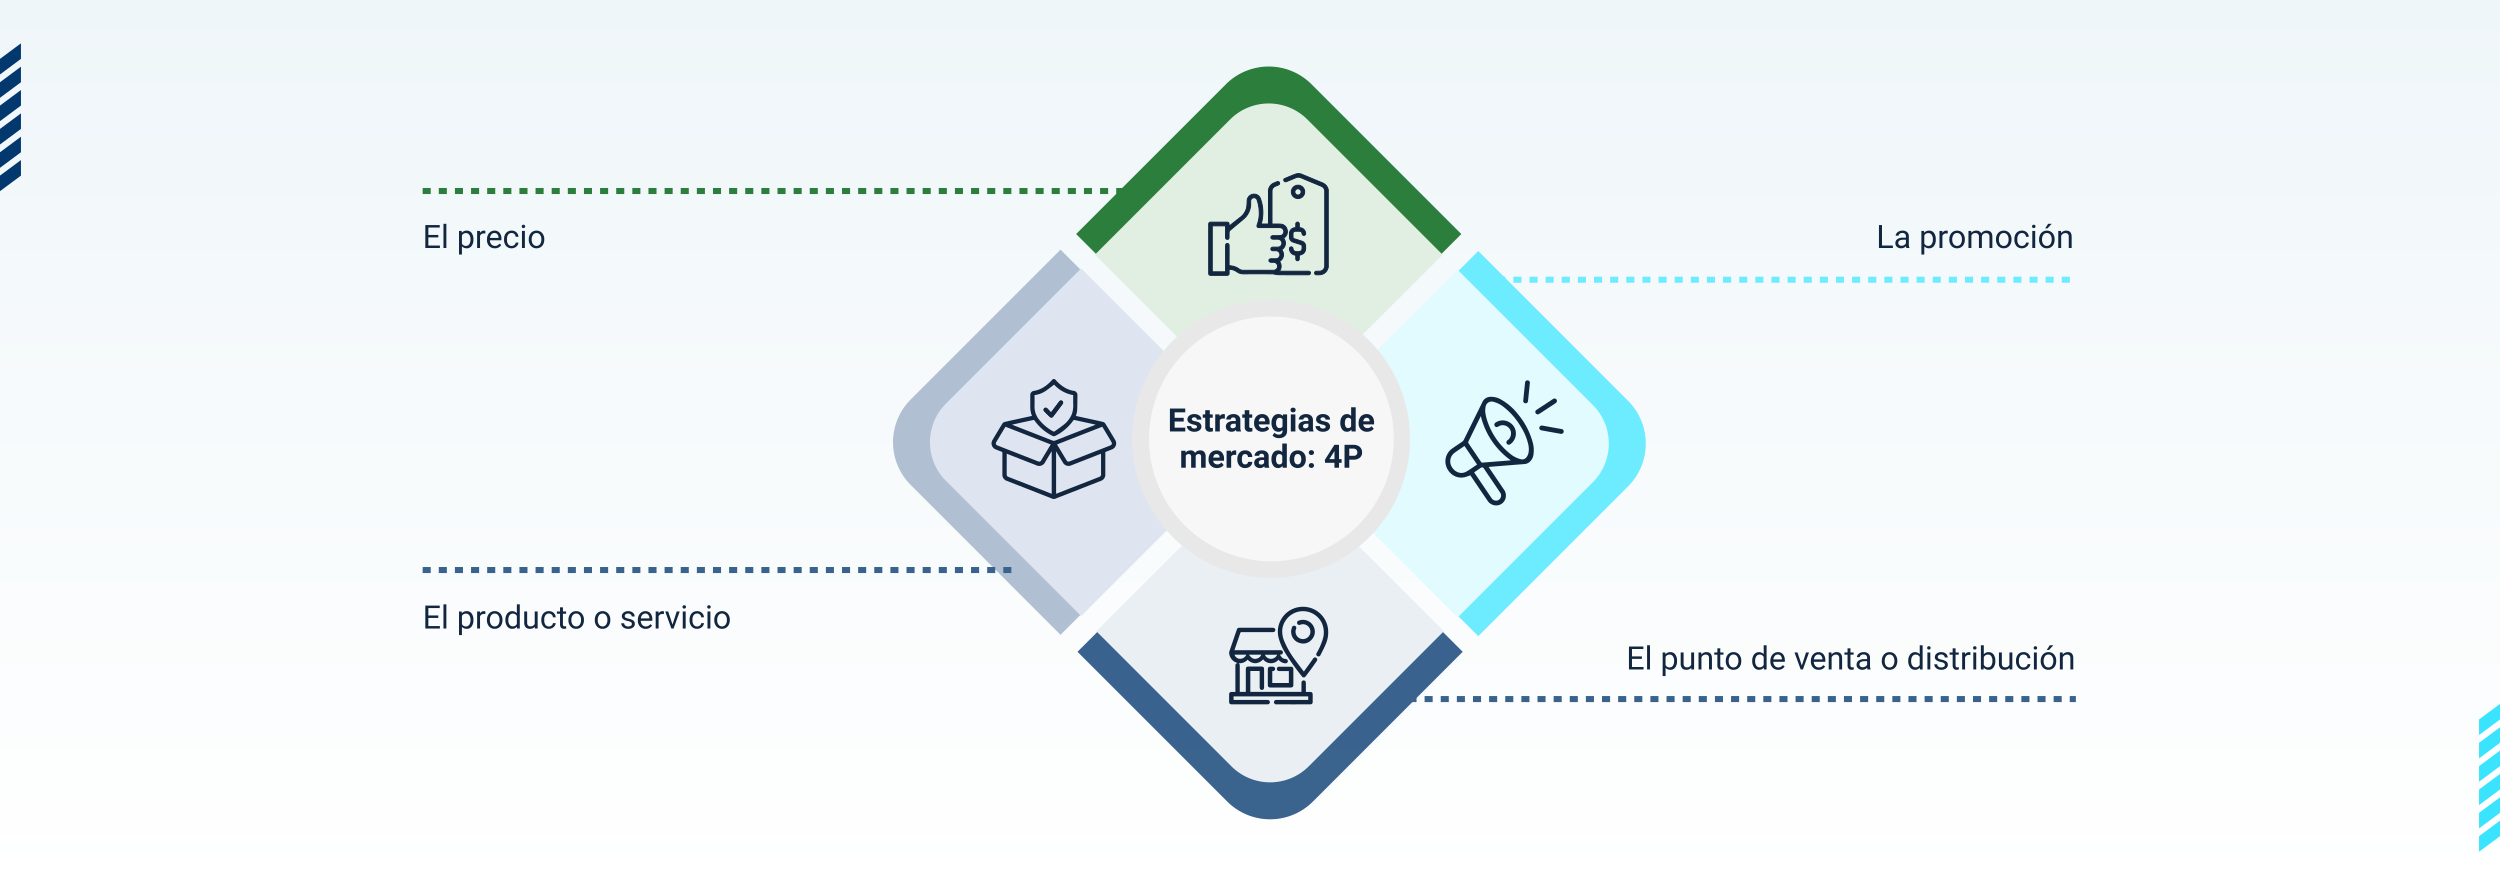 <svg xmlns="http://www.w3.org/2000/svg" xmlns:xlink="http://www.w3.org/1999/xlink" width="1240" height="440" viewBox="0 0 1240 440">
  <rect x="0" y="0" width="1240" height="440" fill="#808080" stroke="none"/>
  <defs>
    <linearGradient id="linear-gradient" x1="0.5" x2="0.5" y2="1" gradientUnits="objectBoundingBox">
      <stop offset="0" stop-color="#fff"/>
      <stop offset="1" stop-color="#eff6f9"/>
    </linearGradient>
  </defs>
  <g id="Group_1086750" data-name="Group 1086750" transform="translate(-180.36 -1736)">
    <path id="Path_839893" data-name="Path 839893" d="M0,0H1240V440H0Z" transform="translate(1420.36 2176) rotate(180)" fill="url(#linear-gradient)"/>
    <path id="Path_214670" data-name="Path 214670" d="M0,0H7.72l7.72,10.39H7.72Z" transform="translate(1409.97 2158.465) rotate(-90)" fill="#3ae3fe"/>
    <path id="Path_214675" data-name="Path 214675" d="M0,0H7.72l7.72,10.39H7.72Z" transform="translate(1409.97 2123.726) rotate(-90)" fill="#3ae3fe"/>
    <path id="Path_214671" data-name="Path 214671" d="M0,0H7.72l7.72,10.39H7.72Z" transform="translate(1409.97 2146.885) rotate(-90)" fill="#3ae3fe"/>
    <path id="Path_214674" data-name="Path 214674" d="M0,0H7.72l7.72,10.39H7.72Z" transform="translate(1409.97 2112.146) rotate(-90)" fill="#3ae3fe"/>
    <path id="Path_214672" data-name="Path 214672" d="M0,0H7.72l7.72,10.39H7.72Z" transform="translate(1409.97 2135.306) rotate(-90)" fill="#3ae3fe"/>
    <path id="Path_214673" data-name="Path 214673" d="M0,0H7.72l7.72,10.39H7.72Z" transform="translate(1409.97 2100.566) rotate(-90)" fill="#3ae3fe"/>
    <path id="Path_214670-2" data-name="Path 214670" d="M0,0H7.72l7.72,10.39H7.72Z" transform="translate(180.36 1830.82) rotate(-90)" fill="#03386e"/>
    <path id="Path_214675-2" data-name="Path 214675" d="M0,0H7.72l7.72,10.39H7.72Z" transform="translate(180.36 1796.081) rotate(-90)" fill="#03386e"/>
    <path id="Path_214671-2" data-name="Path 214671" d="M0,0H7.72l7.72,10.39H7.72Z" transform="translate(180.36 1819.24) rotate(-90)" fill="#03386e"/>
    <path id="Path_214674-2" data-name="Path 214674" d="M0,0H7.72l7.72,10.39H7.72Z" transform="translate(180.36 1784.502) rotate(-90)" fill="#03386e"/>
    <path id="Path_214672-2" data-name="Path 214672" d="M0,0H7.72l7.72,10.39H7.72Z" transform="translate(180.36 1807.661) rotate(-90)" fill="#03386e"/>
    <path id="Path_214673-2" data-name="Path 214673" d="M0,0H7.72l7.72,10.39H7.72Z" transform="translate(180.36 1772.922) rotate(-90)" fill="#03386e"/>
    <path id="Path_839061" data-name="Path 839061" d="M286.923,8.734,212.57,83.087,308.1,178.611,403.62,83.087,329.268,8.734a30.03,30.03,0,0,0-42.345,0" transform="translate(501.548 1769.001)" fill="#2b7e3b"/>
    <path id="Path_839062" data-name="Path 839062" d="M289.918,27.035l-67.1,67.1,86.212,86.212,86.212-86.212-67.1-67.1a27.1,27.1,0,0,0-38.216,0" transform="translate(500.618 1768.172)" fill="#e1efe3"/>
    <path id="Path_839063" data-name="Path 839063" d="M213.321,309.736l74.353,74.353a30.031,30.031,0,0,0,42.344,0l74.353-74.353-95.525-95.525Z" transform="translate(501.48 1749.55)" fill="#03386e" opacity="0.78"/>
    <path id="Path_839064" data-name="Path 839064" d="M223.565,300.423l67.1,67.1a27.1,27.1,0,0,0,38.217,0l67.1-67.1-86.212-86.212Z" transform="translate(500.55 1748.641)" fill="#eaeff3"/>
    <path id="Path_839065" data-name="Path 839065" d="M326.892,196.165l95.525,95.525,74.352-74.353a30.03,30.03,0,0,0,0-42.345l-74.352-74.352Z" transform="translate(491.167 1759.861)" fill="#6debff"/>
    <path id="Path_839066" data-name="Path 839066" d="M326.892,197.1,413.1,283.307l67.1-67.1a27.1,27.1,0,0,0,0-38.217l-67.1-67.1Z" transform="translate(490.258 1758.933)" fill="#e1fbff"/>
    <path id="Path_839068" data-name="Path 839068" d="M121.415,174.242a30.03,30.03,0,0,0,0,42.345l74.353,74.352,95.524-95.524L195.768,99.889Z" transform="translate(510.618 1759.931)" fill="#b0c0d2"/>
    <path id="Path_839069" data-name="Path 839069" d="M139.716,177.237a27.1,27.1,0,0,0,0,38.216l67.1,67.1,86.212-86.212L206.82,110.133Z" transform="translate(509.789 1759)" fill="#dee4f0"/>
    <path id="Path_839071" data-name="Path 839071" d="M370.681,189.1a68.9,68.9,0,1,1-68.9-68.9,68.9,68.9,0,0,1,68.9,68.9" transform="translate(509.037 1764.62)" fill="#e8e8e8"/>
    <path id="Path_839072" data-name="Path 839072" d="M373.758,200.185a60.7,60.7,0,1,1-60.7-60.705,60.7,60.7,0,0,1,60.7,60.705" transform="translate(497.914 1753.521)" fill="#f7f7f7"/>
    <path id="Path_839894" data-name="Path 839894" d="M8.512,10.07h-4.5v3.047H9.293V15H1.668V3.625H9.277v1.9H4.012V8.234h4.5ZM15.1,12.664a.727.727,0,0,0-.41-.652,4.659,4.659,0,0,0-1.316-.426q-3.016-.633-3.016-2.562a2.323,2.323,0,0,1,.934-1.879,3.766,3.766,0,0,1,2.441-.754,4.053,4.053,0,0,1,2.574.758,2.388,2.388,0,0,1,.965,1.969H15.012a1.092,1.092,0,0,0-.312-.8A1.322,1.322,0,0,0,13.723,8a1.351,1.351,0,0,0-.883.258.814.814,0,0,0-.312.656.7.7,0,0,0,.355.605,3.657,3.657,0,0,0,1.2.4A9.8,9.8,0,0,1,15.5,10.3a2.336,2.336,0,0,1,1.789,2.273,2.2,2.2,0,0,1-.992,1.871,4.28,4.28,0,0,1-2.562.715,4.47,4.47,0,0,1-1.887-.379,3.166,3.166,0,0,1-1.293-1.039,2.414,2.414,0,0,1-.469-1.426H12.23a1.179,1.179,0,0,0,.445.922,1.766,1.766,0,0,0,1.109.32,1.635,1.635,0,0,0,.98-.246A.766.766,0,0,0,15.1,12.664Zm6.352-8.2V6.547h1.445V8.2H21.449v4.219a1.007,1.007,0,0,0,.18.672.9.9,0,0,0,.688.2,3.6,3.6,0,0,0,.664-.055v1.711a4.648,4.648,0,0,1-1.367.2,2.156,2.156,0,0,1-2.422-2.4V8.2H17.957V6.547h1.234V4.469Zm7.453,4.2A6.134,6.134,0,0,0,28.09,8.6a1.654,1.654,0,0,0-1.68.867V15H24.152V6.547h2.133l.063,1.008A2.092,2.092,0,0,1,28.23,6.391a2.366,2.366,0,0,1,.7.1ZM34.652,15a2.507,2.507,0,0,1-.227-.758,2.732,2.732,0,0,1-2.133.914,3,3,0,0,1-2.059-.719,2.312,2.312,0,0,1-.816-1.812,2.389,2.389,0,0,1,1-2.062,4.915,4.915,0,0,1,2.879-.727h1.039V9.352a1.393,1.393,0,0,0-.3-.937,1.183,1.183,0,0,0-.949-.352,1.345,1.345,0,0,0-.895.273.929.929,0,0,0-.324.75H29.605a2.268,2.268,0,0,1,.453-1.359,3,3,0,0,1,1.281-.98A4.669,4.669,0,0,1,33.2,6.391a3.689,3.689,0,0,1,2.48.785A2.747,2.747,0,0,1,36.6,9.383v3.664a4.041,4.041,0,0,0,.336,1.82V15Zm-1.867-1.57a1.945,1.945,0,0,0,.922-.223,1.462,1.462,0,0,0,.625-.6V11.156h-.844q-1.7,0-1.8,1.172l-.008.133a.9.9,0,0,0,.3.7A1.153,1.153,0,0,0,32.785,13.43Zm8.25-8.961V6.547H42.48V8.2H41.035v4.219a1.007,1.007,0,0,0,.18.672.9.9,0,0,0,.688.2,3.6,3.6,0,0,0,.664-.055v1.711a4.648,4.648,0,0,1-1.367.2,2.156,2.156,0,0,1-2.422-2.4V8.2H37.543V6.547h1.234V4.469Zm6.594,10.688A4.15,4.15,0,0,1,44.6,14.016a4.054,4.054,0,0,1-1.168-3.039v-.219a5.106,5.106,0,0,1,.492-2.277A3.612,3.612,0,0,1,45.32,6.934a3.914,3.914,0,0,1,2.059-.543,3.508,3.508,0,0,1,2.73,1.094,4.444,4.444,0,0,1,1,3.1v.922H45.723a2.1,2.1,0,0,0,.66,1.328,2,2,0,0,0,1.395.5,2.437,2.437,0,0,0,2.039-.945l1.109,1.242a3.389,3.389,0,0,1-1.375,1.121A4.511,4.511,0,0,1,47.629,15.156Zm-.258-6.945a1.411,1.411,0,0,0-1.09.455,2.357,2.357,0,0,0-.535,1.3h3.141V9.788a1.681,1.681,0,0,0-.406-1.165A1.456,1.456,0,0,0,47.371,8.211Zm4.688,2.5a4.954,4.954,0,0,1,.926-3.133,3,3,0,0,1,2.5-1.187,2.631,2.631,0,0,1,2.164.953l.094-.8h2.047v8.172a3.613,3.613,0,0,1-.5,1.93,3.236,3.236,0,0,1-1.418,1.25,4.985,4.985,0,0,1-2.141.43,4.635,4.635,0,0,1-1.812-.371A3.217,3.217,0,0,1,52.574,17l1-1.375a2.645,2.645,0,0,0,2.047.945,1.936,1.936,0,0,0,1.4-.48,1.8,1.8,0,0,0,.5-1.363v-.453a2.612,2.612,0,0,1-2.055.883A2.992,2.992,0,0,1,53,13.965a4.953,4.953,0,0,1-.941-3.16Zm2.258.168a3.085,3.085,0,0,0,.461,1.8,1.466,1.466,0,0,0,1.266.653,1.568,1.568,0,0,0,1.477-.775V9a1.564,1.564,0,0,0-1.461-.775,1.476,1.476,0,0,0-1.277.665A3.477,3.477,0,0,0,54.316,10.879ZM63.9,15H61.637V6.547H63.9ZM61.5,4.359a1.112,1.112,0,0,1,.34-.836,1.465,1.465,0,0,1,1.848,0,1.105,1.105,0,0,1,.344.836,1.108,1.108,0,0,1-.348.844,1.448,1.448,0,0,1-1.836,0A1.108,1.108,0,0,1,61.5,4.359ZM70.66,15a2.507,2.507,0,0,1-.227-.758,2.732,2.732,0,0,1-2.133.914,3,3,0,0,1-2.059-.719,2.312,2.312,0,0,1-.816-1.812,2.389,2.389,0,0,1,1-2.062A4.915,4.915,0,0,1,69.3,9.836H70.34V9.352a1.393,1.393,0,0,0-.3-.937,1.183,1.183,0,0,0-.949-.352,1.345,1.345,0,0,0-.895.273.929.929,0,0,0-.324.75H65.613a2.268,2.268,0,0,1,.453-1.359,3,3,0,0,1,1.281-.98,4.669,4.669,0,0,1,1.859-.355,3.689,3.689,0,0,1,2.48.785,2.747,2.747,0,0,1,.918,2.207v3.664a4.041,4.041,0,0,0,.336,1.82V15Zm-1.867-1.57a1.945,1.945,0,0,0,.922-.223,1.462,1.462,0,0,0,.625-.6V11.156H69.5q-1.7,0-1.8,1.172l-.008.133a.9.9,0,0,0,.3.7A1.153,1.153,0,0,0,68.793,13.43Zm10.125-.766a.727.727,0,0,0-.41-.652,4.659,4.659,0,0,0-1.316-.426q-3.016-.633-3.016-2.562a2.323,2.323,0,0,1,.934-1.879,3.766,3.766,0,0,1,2.441-.754,4.053,4.053,0,0,1,2.574.758,2.388,2.388,0,0,1,.965,1.969H78.832a1.092,1.092,0,0,0-.312-.8A1.322,1.322,0,0,0,77.543,8a1.351,1.351,0,0,0-.883.258.814.814,0,0,0-.312.656.7.7,0,0,0,.355.605,3.657,3.657,0,0,0,1.2.4,9.8,9.8,0,0,1,1.422.379,2.336,2.336,0,0,1,1.789,2.273,2.2,2.2,0,0,1-.992,1.871,4.28,4.28,0,0,1-2.562.715,4.47,4.47,0,0,1-1.887-.379,3.166,3.166,0,0,1-1.293-1.039,2.414,2.414,0,0,1-.469-1.426h2.141a1.179,1.179,0,0,0,.445.922,1.766,1.766,0,0,0,1.109.32,1.635,1.635,0,0,0,.98-.246A.766.766,0,0,0,78.918,12.664ZM86.2,10.711a5.094,5.094,0,0,1,.887-3.148,2.877,2.877,0,0,1,2.426-1.172,2.589,2.589,0,0,1,2.039.922V3h2.266V15H91.777l-.109-.9A2.657,2.657,0,0,1,89.5,15.156,2.869,2.869,0,0,1,87.1,13.98,5.258,5.258,0,0,1,86.2,10.711Zm2.258.168a3.337,3.337,0,0,0,.414,1.823,1.349,1.349,0,0,0,1.2.634,1.511,1.511,0,0,0,1.477-.884V9.111a1.489,1.489,0,0,0-1.461-.884Q88.457,8.227,88.457,10.879Zm11,4.277a4.15,4.15,0,0,1-3.027-1.141,4.054,4.054,0,0,1-1.168-3.039v-.219a5.106,5.106,0,0,1,.492-2.277,3.612,3.612,0,0,1,1.395-1.547,3.914,3.914,0,0,1,2.059-.543,3.508,3.508,0,0,1,2.73,1.094,4.444,4.444,0,0,1,1,3.1v.922H97.551a2.1,2.1,0,0,0,.66,1.328,2,2,0,0,0,1.395.5,2.437,2.437,0,0,0,2.039-.945l1.109,1.242a3.389,3.389,0,0,1-1.375,1.121A4.511,4.511,0,0,1,99.457,15.156ZM99.2,8.211a1.411,1.411,0,0,0-1.09.455,2.357,2.357,0,0,0-.535,1.3h3.141V9.788a1.681,1.681,0,0,0-.406-1.165A1.456,1.456,0,0,0,99.2,8.211ZM9.4,24.547l.07.945a2.971,2.971,0,0,1,2.43-1.1,2.255,2.255,0,0,1,2.242,1.289,2.9,2.9,0,0,1,2.539-1.289,2.521,2.521,0,0,1,2.047.8A3.681,3.681,0,0,1,19.4,27.6V33H17.133V27.609a1.61,1.61,0,0,0-.281-1.051,1.246,1.246,0,0,0-.992-.332,1.409,1.409,0,0,0-1.406.969l.008,5.8H12.2V27.617a1.59,1.59,0,0,0-.289-1.062,1.259,1.259,0,0,0-.984-.328,1.463,1.463,0,0,0-1.391.8V33H7.281V24.547Zm15.625,8.609A4.15,4.15,0,0,1,22,32.016a4.054,4.054,0,0,1-1.168-3.039v-.219a5.106,5.106,0,0,1,.492-2.277,3.612,3.612,0,0,1,1.395-1.547,3.914,3.914,0,0,1,2.059-.543,3.508,3.508,0,0,1,2.73,1.094,4.444,4.444,0,0,1,1,3.1v.922H23.117a2.1,2.1,0,0,0,.66,1.328,2,2,0,0,0,1.395.5,2.437,2.437,0,0,0,2.039-.945l1.109,1.242a3.389,3.389,0,0,1-1.375,1.121A4.511,4.511,0,0,1,25.023,33.156Zm-.258-6.945a1.411,1.411,0,0,0-1.09.455,2.357,2.357,0,0,0-.535,1.3h3.141v-.181a1.681,1.681,0,0,0-.406-1.165A1.456,1.456,0,0,0,24.766,26.211Zm9.766.453a6.134,6.134,0,0,0-.812-.062,1.654,1.654,0,0,0-1.68.867V33H29.781V24.547h2.133l.063,1.008a2.092,2.092,0,0,1,1.883-1.164,2.366,2.366,0,0,1,.7.1Zm4.453,4.672A1.481,1.481,0,0,0,40,30.992a1.2,1.2,0,0,0,.406-.914h2.117a2.9,2.9,0,0,1-.469,1.574,3.093,3.093,0,0,1-1.262,1.109,3.949,3.949,0,0,1-1.77.395A3.67,3.67,0,0,1,36.164,32a4.56,4.56,0,0,1-1.047-3.184v-.148a4.508,4.508,0,0,1,1.039-3.117,3.627,3.627,0,0,1,2.852-1.164,3.555,3.555,0,0,1,2.543.9,3.2,3.2,0,0,1,.973,2.4H40.406A1.551,1.551,0,0,0,40,26.623a1.51,1.51,0,0,0-2.223.163,3.333,3.333,0,0,0-.4,1.866v.235a3.375,3.375,0,0,0,.4,1.878A1.377,1.377,0,0,0,38.984,31.336ZM48.711,33a2.507,2.507,0,0,1-.227-.758,2.732,2.732,0,0,1-2.133.914,3,3,0,0,1-2.059-.719,2.312,2.312,0,0,1-.816-1.812,2.389,2.389,0,0,1,1-2.062,4.915,4.915,0,0,1,2.879-.727h1.039v-.484a1.393,1.393,0,0,0-.3-.937,1.183,1.183,0,0,0-.949-.352,1.345,1.345,0,0,0-.895.273.929.929,0,0,0-.324.75H43.664a2.268,2.268,0,0,1,.453-1.359,3,3,0,0,1,1.281-.98,4.669,4.669,0,0,1,1.859-.355,3.689,3.689,0,0,1,2.48.785,2.747,2.747,0,0,1,.918,2.207v3.664a4.041,4.041,0,0,0,.336,1.82V33Zm-1.867-1.57a1.945,1.945,0,0,0,.922-.223,1.462,1.462,0,0,0,.625-.6V29.156h-.844q-1.7,0-1.8,1.172l-.008.133a.9.9,0,0,0,.3.7A1.153,1.153,0,0,0,46.844,31.43Zm5.2-2.719a5.094,5.094,0,0,1,.887-3.148,2.877,2.877,0,0,1,2.426-1.172,2.589,2.589,0,0,1,2.039.922V21h2.266V33H57.617l-.109-.9a2.657,2.657,0,0,1-2.172,1.055,2.869,2.869,0,0,1-2.395-1.176A5.258,5.258,0,0,1,52.039,28.711Zm2.258.168a3.337,3.337,0,0,0,.414,1.823,1.349,1.349,0,0,0,1.2.634,1.511,1.511,0,0,0,1.477-.884V27.111a1.489,1.489,0,0,0-1.461-.884Q54.3,26.227,54.3,28.879Zm6.758-.184a5.013,5.013,0,0,1,.484-2.242,3.546,3.546,0,0,1,1.395-1.523,4.069,4.069,0,0,1,2.113-.539,3.849,3.849,0,0,1,2.793,1.047,4.2,4.2,0,0,1,1.207,2.844l.016.578a4.418,4.418,0,0,1-1.086,3.121,4.209,4.209,0,0,1-5.832,0,4.5,4.5,0,0,1-1.09-3.187Zm2.258.16a3.16,3.16,0,0,0,.453,1.843,1.628,1.628,0,0,0,2.578.008,3.457,3.457,0,0,0,.461-2.015,3.128,3.128,0,0,0-.461-1.831,1.5,1.5,0,0,0-1.3-.649,1.474,1.474,0,0,0-1.281.646A3.516,3.516,0,0,0,63.313,28.856Zm7.25,3.035a1.137,1.137,0,0,1,.363-.875,1.412,1.412,0,0,1,1.828,0,1.137,1.137,0,0,1,.363.875,1.121,1.121,0,0,1-.359.863,1.435,1.435,0,0,1-1.836,0A1.121,1.121,0,0,1,70.563,31.891Zm0-6.4a1.137,1.137,0,0,1,.363-.875,1.412,1.412,0,0,1,1.828,0,1.137,1.137,0,0,1,.363.875,1.121,1.121,0,0,1-.359.863,1.435,1.435,0,0,1-1.836,0A1.121,1.121,0,0,1,70.563,25.492Zm14.977,3.227h1.289v1.82H85.539V33H83.281V30.539H78.617l-.1-1.422,4.742-7.492h2.281Zm-4.773,0h2.516V24.7l-.148.258Zm9.859.273V33H88.281V21.625h4.438a5.134,5.134,0,0,1,2.254.469,3.454,3.454,0,0,1,1.5,1.332,3.714,3.714,0,0,1,.523,1.965,3.266,3.266,0,0,1-1.145,2.637,4.767,4.767,0,0,1-3.168.965Zm0-1.9h2.094a2.059,2.059,0,0,0,1.418-.437,1.591,1.591,0,0,0,.488-1.25,1.876,1.876,0,0,0-.492-1.352,1.839,1.839,0,0,0-1.359-.531H90.625Z" transform="translate(758.967 1935.001)" fill="#12263f"/>
    <path id="Path_839895" data-name="Path 839895" d="M7.75,9.742H2.82v4.031H8.547V15H1.32V3.625H8.469V4.852H2.82V8.516H7.75ZM11.758,15H10.313V3h1.445Zm13.414-4.133a5.062,5.062,0,0,1-.883,3.109,2.829,2.829,0,0,1-2.391,1.18,3.1,3.1,0,0,1-2.422-.977v4.07H18.031V6.547h1.32l.07.938a2.977,2.977,0,0,1,2.453-1.094,2.882,2.882,0,0,1,2.41,1.148,5.117,5.117,0,0,1,.887,3.2ZM23.727,10.7a3.735,3.735,0,0,0-.609-2.258,1.963,1.963,0,0,0-1.672-.828,2.125,2.125,0,0,0-1.969,1.164V12.82a2.129,2.129,0,0,0,1.984,1.156,1.954,1.954,0,0,0,1.652-.824A4.077,4.077,0,0,0,23.727,10.7Zm7.367-2.859a4.331,4.331,0,0,0-.711-.055A1.9,1.9,0,0,0,28.453,9v6H27.008V6.547h1.406l.023.977a2.251,2.251,0,0,1,2.016-1.133,1.477,1.477,0,0,1,.641.109Zm.789,2.852a4.993,4.993,0,0,1,.488-2.234A3.643,3.643,0,0,1,33.73,6.93a3.7,3.7,0,0,1,1.988-.539,3.565,3.565,0,0,1,2.793,1.2,4.6,4.6,0,0,1,1.066,3.18v.1a5.036,5.036,0,0,1-.473,2.215,3.589,3.589,0,0,1-1.352,1.527,3.743,3.743,0,0,1-2.02.547,3.556,3.556,0,0,1-2.785-1.2A4.575,4.575,0,0,1,31.883,10.8Zm1.453.172a3.616,3.616,0,0,0,.652,2.258,2.211,2.211,0,0,0,3.5-.012,3.955,3.955,0,0,0,.648-2.418,3.61,3.61,0,0,0-.66-2.254,2.1,2.1,0,0,0-1.754-.863,2.075,2.075,0,0,0-1.727.852A3.925,3.925,0,0,0,33.336,10.867Zm7.7-.164a4.952,4.952,0,0,1,.922-3.129,3.137,3.137,0,0,1,4.766-.168V3h1.445V15H46.844l-.07-.906a2.943,2.943,0,0,1-2.414,1.063,2.887,2.887,0,0,1-2.395-1.2,5.008,5.008,0,0,1-.926-3.141Zm1.445.164a3.749,3.749,0,0,0,.594,2.25,1.92,1.92,0,0,0,1.641.813A2.108,2.108,0,0,0,46.727,12.7V8.813a2.125,2.125,0,0,0-1.992-1.2,1.929,1.929,0,0,0-1.656.82A4.128,4.128,0,0,0,42.484,10.867Zm13.148,3.3a3.07,3.07,0,0,1-2.477.992,2.628,2.628,0,0,1-2.059-.785,3.4,3.4,0,0,1-.715-2.324v-5.5h1.445v5.461q0,1.922,1.563,1.922a2.163,2.163,0,0,0,2.2-1.234V6.547h1.445V15H55.664Zm6.992-.187a2.082,2.082,0,0,0,1.352-.469,1.649,1.649,0,0,0,.641-1.172h1.367a2.621,2.621,0,0,1-.5,1.383,3.293,3.293,0,0,1-1.23,1.047,3.55,3.55,0,0,1-1.629.391A3.482,3.482,0,0,1,59.879,14a4.59,4.59,0,0,1-1.02-3.152v-.242a5.089,5.089,0,0,1,.453-2.2,3.451,3.451,0,0,1,1.3-1.492,3.7,3.7,0,0,1,2-.531,3.39,3.39,0,0,1,2.363.852,3.043,3.043,0,0,1,1,2.211H64.617A1.992,1.992,0,0,0,64,8.105a1.932,1.932,0,0,0-1.379-.527,2.023,2.023,0,0,0-1.707.793,3.724,3.724,0,0,0-.605,2.293v.273a3.65,3.65,0,0,0,.6,2.25A2.033,2.033,0,0,0,62.625,13.977ZM69.57,4.5V6.547h1.578V7.664H69.57v5.249a1.173,1.173,0,0,0,.211.763.888.888,0,0,0,.719.254,3.5,3.5,0,0,0,.688-.094V15a4.215,4.215,0,0,1-1.109.155,1.8,1.8,0,0,1-1.461-.586,2.517,2.517,0,0,1-.492-1.664V7.664H66.586V6.547h1.539V4.5ZM72.3,10.7a4.993,4.993,0,0,1,.488-2.234A3.643,3.643,0,0,1,74.145,6.93a3.7,3.7,0,0,1,1.988-.539,3.565,3.565,0,0,1,2.793,1.2,4.6,4.6,0,0,1,1.066,3.18v.1a5.036,5.036,0,0,1-.473,2.215,3.589,3.589,0,0,1-1.352,1.527,3.743,3.743,0,0,1-2.02.547,3.556,3.556,0,0,1-2.785-1.2A4.575,4.575,0,0,1,72.3,10.8Zm1.453.172a3.616,3.616,0,0,0,.652,2.258,2.211,2.211,0,0,0,3.5-.012,3.955,3.955,0,0,0,.648-2.418,3.61,3.61,0,0,0-.66-2.254,2.1,2.1,0,0,0-1.754-.863,2.075,2.075,0,0,0-1.727.852A3.925,3.925,0,0,0,73.75,10.867ZM85.383,10.7a4.993,4.993,0,0,1,.488-2.234A3.643,3.643,0,0,1,87.23,6.93a3.7,3.7,0,0,1,1.988-.539,3.565,3.565,0,0,1,2.793,1.2,4.6,4.6,0,0,1,1.066,3.18v.1a5.036,5.036,0,0,1-.473,2.215,3.589,3.589,0,0,1-1.352,1.527,3.743,3.743,0,0,1-2.02.547,3.556,3.556,0,0,1-2.785-1.2A4.575,4.575,0,0,1,85.383,10.8Zm1.453.172a3.616,3.616,0,0,0,.652,2.258,2.211,2.211,0,0,0,3.5-.012,3.955,3.955,0,0,0,.648-2.418,3.61,3.61,0,0,0-.66-2.254,2.1,2.1,0,0,0-1.754-.863,2.075,2.075,0,0,0-1.727.852A3.925,3.925,0,0,0,86.836,10.867Zm16.938,1.891a1.064,1.064,0,0,0-.441-.91,4.249,4.249,0,0,0-1.539-.559,7.277,7.277,0,0,1-1.742-.562,2.479,2.479,0,0,1-.953-.781,1.869,1.869,0,0,1-.309-1.078,2.193,2.193,0,0,1,.879-1.758,3.432,3.432,0,0,1,2.246-.719,3.532,3.532,0,0,1,2.332.742,2.357,2.357,0,0,1,.895,1.9h-1.453a1.3,1.3,0,0,0-.5-1.023,1.888,1.888,0,0,0-1.27-.43,1.976,1.976,0,0,0-1.234.344,1.082,1.082,0,0,0-.445.9.877.877,0,0,0,.414.789,5.1,5.1,0,0,0,1.5.508,7.8,7.8,0,0,1,1.754.578,2.558,2.558,0,0,1,1,.809,1.988,1.988,0,0,1,.324,1.152,2.163,2.163,0,0,1-.906,1.816,3.8,3.8,0,0,1-2.352.684,4.257,4.257,0,0,1-1.8-.359,2.922,2.922,0,0,1-1.223-1A2.42,2.42,0,0,1,98.5,12.4h1.445a1.5,1.5,0,0,0,.582,1.152,2.258,2.258,0,0,0,1.434.426,2.331,2.331,0,0,0,1.316-.332A1.02,1.02,0,0,0,103.773,12.758Zm6.836,2.4a3.693,3.693,0,0,1-2.8-1.129,4.19,4.19,0,0,1-1.078-3.02v-.266a5.073,5.073,0,0,1,.48-2.246,3.748,3.748,0,0,1,1.344-1.547,3.378,3.378,0,0,1,1.871-.559,3.166,3.166,0,0,1,2.563,1.086,4.7,4.7,0,0,1,.914,3.109v.6H108.18a3,3,0,0,0,.73,2.02,2.3,2.3,0,0,0,1.777.77,2.517,2.517,0,0,0,1.3-.312,3.259,3.259,0,0,0,.93-.828l.883.688A3.55,3.55,0,0,1,110.609,15.156Zm-.18-7.578a1.928,1.928,0,0,0-1.469.637A3.1,3.1,0,0,0,108.227,10h4.234V9.891a2.753,2.753,0,0,0-.594-1.707A1.815,1.815,0,0,0,110.43,7.578Zm9.234.266a4.331,4.331,0,0,0-.711-.055A1.9,1.9,0,0,0,117.023,9v6h-1.445V6.547h1.406l.023.977a2.251,2.251,0,0,1,2.016-1.133,1.477,1.477,0,0,1,.641.109Zm4.258,5.2,2.094-6.492h1.477L124.461,15h-1.1L120.3,6.547h1.477ZM130.453,15h-1.445V6.547h1.445ZM128.891,4.3a.863.863,0,0,1,.215-.594.807.807,0,0,1,.637-.242.819.819,0,0,1,.641.242.854.854,0,0,1,.219.594.826.826,0,0,1-.219.586.834.834,0,0,1-.641.234.821.821,0,0,1-.637-.234A.834.834,0,0,1,128.891,4.3Zm7.266,9.672a2.082,2.082,0,0,0,1.352-.469,1.649,1.649,0,0,0,.641-1.172h1.367a2.621,2.621,0,0,1-.5,1.383,3.293,3.293,0,0,1-1.23,1.047,3.55,3.55,0,0,1-1.629.391A3.482,3.482,0,0,1,133.41,14a4.59,4.59,0,0,1-1.02-3.152v-.242a5.089,5.089,0,0,1,.453-2.2,3.451,3.451,0,0,1,1.3-1.492,3.7,3.7,0,0,1,2-.531,3.39,3.39,0,0,1,2.363.852,3.043,3.043,0,0,1,1,2.211h-1.367a1.992,1.992,0,0,0-.621-1.348,1.932,1.932,0,0,0-1.379-.527,2.023,2.023,0,0,0-1.707.793,3.724,3.724,0,0,0-.605,2.293v.273a3.65,3.65,0,0,0,.6,2.25A2.033,2.033,0,0,0,136.156,13.977ZM142.711,15h-1.445V6.547h1.445ZM141.148,4.3a.863.863,0,0,1,.215-.594A.807.807,0,0,1,142,3.469a.819.819,0,0,1,.641.242.854.854,0,0,1,.219.594.826.826,0,0,1-.219.586.834.834,0,0,1-.641.234.821.821,0,0,1-.637-.234A.834.834,0,0,1,141.148,4.3Zm3.492,6.391a4.993,4.993,0,0,1,.488-2.234,3.642,3.642,0,0,1,1.359-1.531,3.7,3.7,0,0,1,1.988-.539,3.565,3.565,0,0,1,2.793,1.2,4.6,4.6,0,0,1,1.066,3.18v.1a5.036,5.036,0,0,1-.473,2.215,3.589,3.589,0,0,1-1.352,1.527,3.743,3.743,0,0,1-2.02.547,3.556,3.556,0,0,1-2.785-1.2,4.575,4.575,0,0,1-1.066-3.164Zm1.453.172a3.616,3.616,0,0,0,.652,2.258,2.211,2.211,0,0,0,3.5-.012,3.954,3.954,0,0,0,.648-2.418,3.61,3.61,0,0,0-.66-2.254,2.1,2.1,0,0,0-1.754-.863,2.075,2.075,0,0,0-1.727.852A3.925,3.925,0,0,0,146.094,10.867Z" transform="translate(390 2032.74)" fill="#12263f"/>
    <path id="Path_839896" data-name="Path 839896" d="M7.75,9.742H2.82v4.031H8.547V15H1.32V3.625H8.469V4.852H2.82V8.516H7.75ZM11.758,15H10.313V3h1.445Zm13.414-4.133a5.062,5.062,0,0,1-.883,3.109,2.829,2.829,0,0,1-2.391,1.18,3.1,3.1,0,0,1-2.422-.977v4.07H18.031V6.547h1.32l.07.938a2.977,2.977,0,0,1,2.453-1.094,2.882,2.882,0,0,1,2.41,1.148,5.117,5.117,0,0,1,.887,3.2ZM23.727,10.7a3.735,3.735,0,0,0-.609-2.258,1.963,1.963,0,0,0-1.672-.828,2.125,2.125,0,0,0-1.969,1.164V12.82a2.129,2.129,0,0,0,1.984,1.156,1.954,1.954,0,0,0,1.652-.824A4.077,4.077,0,0,0,23.727,10.7Zm8.5,3.461a3.07,3.07,0,0,1-2.477.992,2.628,2.628,0,0,1-2.059-.785,3.4,3.4,0,0,1-.715-2.324v-5.5h1.445v5.461q0,1.922,1.563,1.922a2.163,2.163,0,0,0,2.2-1.234V6.547h1.445V15H32.258ZM37.2,6.547l.047,1.063a3.08,3.08,0,0,1,2.531-1.219q2.68,0,2.7,3.023V15H41.031V9.406a1.946,1.946,0,0,0-.418-1.352,1.675,1.675,0,0,0-1.277-.437,2.086,2.086,0,0,0-1.234.375,2.546,2.546,0,0,0-.828.984V15H35.828V6.547ZM46.617,4.5V6.547H48.2V7.664H46.617v5.249a1.173,1.173,0,0,0,.211.763.888.888,0,0,0,.719.254,3.5,3.5,0,0,0,.688-.094V15a4.215,4.215,0,0,1-1.109.155,1.8,1.8,0,0,1-1.461-.586,2.517,2.517,0,0,1-.492-1.664V7.664H43.633V6.547h1.539V4.5Zm2.727,6.2a4.993,4.993,0,0,1,.488-2.234A3.643,3.643,0,0,1,51.191,6.93a3.7,3.7,0,0,1,1.988-.539,3.565,3.565,0,0,1,2.793,1.2,4.6,4.6,0,0,1,1.066,3.18v.1a5.036,5.036,0,0,1-.473,2.215,3.589,3.589,0,0,1-1.352,1.527,3.743,3.743,0,0,1-2.02.547,3.556,3.556,0,0,1-2.785-1.2A4.575,4.575,0,0,1,49.344,10.8Zm1.453.172a3.616,3.616,0,0,0,.652,2.258,2.211,2.211,0,0,0,3.5-.012,3.955,3.955,0,0,0,.648-2.418,3.61,3.61,0,0,0-.66-2.254,2.1,2.1,0,0,0-1.754-.863,2.075,2.075,0,0,0-1.727.852A3.925,3.925,0,0,0,50.8,10.867ZM62.461,10.7a4.952,4.952,0,0,1,.922-3.129,3.137,3.137,0,0,1,4.766-.168V3h1.445V15H68.266l-.07-.906a2.943,2.943,0,0,1-2.414,1.063,2.887,2.887,0,0,1-2.395-1.2,5.008,5.008,0,0,1-.926-3.141Zm1.445.164a3.749,3.749,0,0,0,.594,2.25,1.92,1.92,0,0,0,1.641.813A2.108,2.108,0,0,0,68.148,12.7V8.813a2.125,2.125,0,0,0-1.992-1.2,1.929,1.929,0,0,0-1.656.82A4.128,4.128,0,0,0,63.906,10.867Zm11.438,4.289a3.693,3.693,0,0,1-2.8-1.129,4.19,4.19,0,0,1-1.078-3.02v-.266a5.073,5.073,0,0,1,.48-2.246,3.748,3.748,0,0,1,1.344-1.547,3.378,3.378,0,0,1,1.871-.559,3.166,3.166,0,0,1,2.563,1.086,4.7,4.7,0,0,1,.914,3.109v.6H72.914a3,3,0,0,0,.73,2.02,2.3,2.3,0,0,0,1.777.77,2.517,2.517,0,0,0,1.3-.312,3.259,3.259,0,0,0,.93-.828l.883.688A3.55,3.55,0,0,1,75.344,15.156Zm-.18-7.578a1.928,1.928,0,0,0-1.469.637A3.1,3.1,0,0,0,72.961,10H77.2V9.891A2.753,2.753,0,0,0,76.6,8.184,1.815,1.815,0,0,0,75.164,7.578Zm11.9,5.461,2.094-6.492h1.477L87.6,15H86.5L83.438,6.547h1.477Zm8.367,2.117a3.693,3.693,0,0,1-2.8-1.129,4.19,4.19,0,0,1-1.078-3.02v-.266a5.073,5.073,0,0,1,.48-2.246,3.748,3.748,0,0,1,1.344-1.547,3.378,3.378,0,0,1,1.871-.559,3.166,3.166,0,0,1,2.563,1.086,4.7,4.7,0,0,1,.914,3.109v.6H93a3,3,0,0,0,.73,2.02,2.3,2.3,0,0,0,1.777.77,2.517,2.517,0,0,0,1.3-.312,3.259,3.259,0,0,0,.93-.828l.883.688A3.55,3.55,0,0,1,95.43,15.156Zm-.18-7.578a1.928,1.928,0,0,0-1.469.637A3.1,3.1,0,0,0,93.047,10h4.234V9.891a2.753,2.753,0,0,0-.594-1.707A1.815,1.815,0,0,0,95.25,7.578Zm6.516-1.031.047,1.063a3.08,3.08,0,0,1,2.531-1.219q2.68,0,2.7,3.023V15H105.6V9.406a1.946,1.946,0,0,0-.418-1.352,1.675,1.675,0,0,0-1.277-.437,2.086,2.086,0,0,0-1.234.375,2.546,2.546,0,0,0-.828.984V15H100.4V6.547ZM111.188,4.5V6.547h1.578V7.664h-1.578v5.249a1.173,1.173,0,0,0,.211.763.888.888,0,0,0,.719.254,3.5,3.5,0,0,0,.688-.094V15a4.215,4.215,0,0,1-1.109.155,1.8,1.8,0,0,1-1.461-.586,2.517,2.517,0,0,1-.492-1.664V7.664H108.2V6.547h1.539V4.5ZM119.672,15a3.036,3.036,0,0,1-.2-.891,3.225,3.225,0,0,1-2.406,1.047,2.984,2.984,0,0,1-2.051-.707,2.288,2.288,0,0,1-.8-1.793,2.39,2.39,0,0,1,1-2.051,4.733,4.733,0,0,1,2.824-.73h1.406V9.211A1.623,1.623,0,0,0,118.992,8a1.821,1.821,0,0,0-1.336-.449,2.108,2.108,0,0,0-1.3.391,1.151,1.151,0,0,0-.523.945h-1.453a2,2,0,0,1,.449-1.223,3.066,3.066,0,0,1,1.219-.934,4.1,4.1,0,0,1,1.691-.344,3.342,3.342,0,0,1,2.289.73,2.635,2.635,0,0,1,.859,2.012v3.891a4.757,4.757,0,0,0,.3,1.852V15Zm-2.4-1.1a2.54,2.54,0,0,0,1.289-.352,2.127,2.127,0,0,0,.883-.914V10.9h-1.133q-2.656,0-2.656,1.555a1.316,1.316,0,0,0,.453,1.063A1.742,1.742,0,0,0,117.273,13.9Zm9.461-3.2a4.993,4.993,0,0,1,.488-2.234,3.643,3.643,0,0,1,1.359-1.531,3.7,3.7,0,0,1,1.988-.539,3.565,3.565,0,0,1,2.793,1.2,4.6,4.6,0,0,1,1.066,3.18v.1a5.036,5.036,0,0,1-.473,2.215,3.589,3.589,0,0,1-1.352,1.527,3.743,3.743,0,0,1-2.02.547,3.556,3.556,0,0,1-2.785-1.2,4.575,4.575,0,0,1-1.066-3.164Zm1.453.172a3.616,3.616,0,0,0,.652,2.258,2.211,2.211,0,0,0,3.5-.012,3.954,3.954,0,0,0,.648-2.418,3.61,3.61,0,0,0-.66-2.254,2.1,2.1,0,0,0-1.754-.863,2.075,2.075,0,0,0-1.727.852A3.925,3.925,0,0,0,128.188,10.867Zm11.664-.164a4.952,4.952,0,0,1,.922-3.129,3.137,3.137,0,0,1,4.766-.168V3h1.445V15h-1.328l-.07-.906a2.943,2.943,0,0,1-2.414,1.063,2.887,2.887,0,0,1-2.395-1.2,5.008,5.008,0,0,1-.926-3.141Zm1.445.164a3.749,3.749,0,0,0,.594,2.25,1.919,1.919,0,0,0,1.641.813,2.108,2.108,0,0,0,2.008-1.234V8.813a2.125,2.125,0,0,0-1.992-1.2,1.929,1.929,0,0,0-1.656.82A4.128,4.128,0,0,0,141.3,10.867ZM150.8,15h-1.445V6.547H150.8ZM149.234,4.3a.863.863,0,0,1,.215-.594.807.807,0,0,1,.637-.242.819.819,0,0,1,.641.242.854.854,0,0,1,.219.594.826.826,0,0,1-.219.586.834.834,0,0,1-.641.234.821.821,0,0,1-.637-.234A.834.834,0,0,1,149.234,4.3Zm8.8,8.453a1.064,1.064,0,0,0-.441-.91,4.249,4.249,0,0,0-1.539-.559,7.277,7.277,0,0,1-1.742-.562,2.479,2.479,0,0,1-.953-.781,1.869,1.869,0,0,1-.309-1.078,2.193,2.193,0,0,1,.879-1.758,3.432,3.432,0,0,1,2.246-.719,3.532,3.532,0,0,1,2.332.742,2.357,2.357,0,0,1,.895,1.9h-1.453a1.3,1.3,0,0,0-.5-1.023,1.888,1.888,0,0,0-1.27-.43,1.976,1.976,0,0,0-1.234.344,1.082,1.082,0,0,0-.445.9.877.877,0,0,0,.414.789,5.1,5.1,0,0,0,1.5.508,7.8,7.8,0,0,1,1.754.578,2.558,2.558,0,0,1,1,.809,1.988,1.988,0,0,1,.324,1.152,2.163,2.163,0,0,1-.906,1.816,3.8,3.8,0,0,1-2.352.684,4.257,4.257,0,0,1-1.8-.359,2.922,2.922,0,0,1-1.223-1,2.42,2.42,0,0,1-.441-1.395H154.2a1.5,1.5,0,0,0,.582,1.152,2.258,2.258,0,0,0,1.434.426,2.331,2.331,0,0,0,1.316-.332A1.02,1.02,0,0,0,158.031,12.758ZM163.32,4.5V6.547H164.9V7.664H163.32v5.249a1.173,1.173,0,0,0,.211.763.888.888,0,0,0,.719.254,3.5,3.5,0,0,0,.688-.094V15a4.215,4.215,0,0,1-1.109.155,1.8,1.8,0,0,1-1.461-.586,2.517,2.517,0,0,1-.492-1.664V7.664h-1.539V6.547h1.539V4.5Zm7.352,3.344a4.331,4.331,0,0,0-.711-.055A1.9,1.9,0,0,0,168.031,9v6h-1.445V6.547h1.406l.023.977a2.251,2.251,0,0,1,2.016-1.133,1.477,1.477,0,0,1,.641.109ZM173.57,15h-1.445V6.547h1.445ZM172.008,4.3a.863.863,0,0,1,.215-.594.807.807,0,0,1,.637-.242.819.819,0,0,1,.641.242.854.854,0,0,1,.219.594.826.826,0,0,1-.219.586.834.834,0,0,1-.641.234.821.821,0,0,1-.637-.234A.834.834,0,0,1,172.008,4.3Zm11.031,6.563a5.026,5.026,0,0,1-.891,3.113,2.846,2.846,0,0,1-2.391,1.176,2.947,2.947,0,0,1-2.477-1.133l-.07.977h-1.328V3h1.445V7.477a2.93,2.93,0,0,1,2.414-1.086,2.863,2.863,0,0,1,2.418,1.164,5.177,5.177,0,0,1,.879,3.188Zm-1.445-.164a3.906,3.906,0,0,0-.57-2.281,1.888,1.888,0,0,0-1.641-.8,2.122,2.122,0,0,0-2.055,1.328V12.6a2.181,2.181,0,0,0,2.07,1.328,1.878,1.878,0,0,0,1.617-.8A4.153,4.153,0,0,0,181.594,10.7Zm8.484,3.461a3.07,3.07,0,0,1-2.477.992,2.628,2.628,0,0,1-2.059-.785,3.4,3.4,0,0,1-.715-2.324v-5.5h1.445v5.461q0,1.922,1.563,1.922a2.163,2.163,0,0,0,2.2-1.234V6.547h1.445V15h-1.375Zm6.992-.187a2.082,2.082,0,0,0,1.352-.469,1.649,1.649,0,0,0,.641-1.172h1.367a2.621,2.621,0,0,1-.5,1.383,3.293,3.293,0,0,1-1.23,1.047,3.55,3.55,0,0,1-1.629.391A3.482,3.482,0,0,1,194.324,14a4.59,4.59,0,0,1-1.02-3.152v-.242a5.089,5.089,0,0,1,.453-2.2,3.451,3.451,0,0,1,1.3-1.492,3.7,3.7,0,0,1,2-.531,3.39,3.39,0,0,1,2.363.852,3.043,3.043,0,0,1,1,2.211h-1.367a1.992,1.992,0,0,0-.621-1.348,1.932,1.932,0,0,0-1.379-.527,2.023,2.023,0,0,0-1.707.793,3.724,3.724,0,0,0-.605,2.293v.273a3.65,3.65,0,0,0,.6,2.25A2.033,2.033,0,0,0,197.07,13.977ZM203.625,15H202.18V6.547h1.445ZM202.063,4.3a.863.863,0,0,1,.215-.594.807.807,0,0,1,.637-.242.819.819,0,0,1,.641.242.854.854,0,0,1,.219.594.826.826,0,0,1-.219.586.834.834,0,0,1-.641.234.821.821,0,0,1-.637-.234A.834.834,0,0,1,202.063,4.3Zm3.492,6.391a4.993,4.993,0,0,1,.488-2.234A3.642,3.642,0,0,1,207.4,6.93a3.7,3.7,0,0,1,1.988-.539,3.565,3.565,0,0,1,2.793,1.2,4.6,4.6,0,0,1,1.066,3.18v.1a5.036,5.036,0,0,1-.473,2.215,3.589,3.589,0,0,1-1.352,1.527,3.743,3.743,0,0,1-2.02.547,3.556,3.556,0,0,1-2.785-1.2,4.575,4.575,0,0,1-1.066-3.164Zm1.453.172a3.616,3.616,0,0,0,.652,2.258,2.211,2.211,0,0,0,3.5-.012A3.954,3.954,0,0,0,211.8,10.7a3.61,3.61,0,0,0-.66-2.254,2.1,2.1,0,0,0-1.754-.863,2.075,2.075,0,0,0-1.727.852A3.925,3.925,0,0,0,207.008,10.867ZM210.047,3h1.75L209.7,5.3l-1.164,0Zm6.383,3.547.047,1.063a3.08,3.08,0,0,1,2.531-1.219q2.68,0,2.7,3.023V15h-1.445V9.406a1.946,1.946,0,0,0-.418-1.352,1.675,1.675,0,0,0-1.277-.437,2.086,2.086,0,0,0-1.234.375,2.546,2.546,0,0,0-.828.984V15h-1.445V6.547Z" transform="translate(987 2053.065)" fill="#12263f"/>
    <path id="Path_839897" data-name="Path 839897" d="M7.75,9.742H2.82v4.031H8.547V15H1.32V3.625H8.469V4.852H2.82V8.516H7.75ZM11.758,15H10.313V3h1.445Zm13.414-4.133a5.062,5.062,0,0,1-.883,3.109,2.829,2.829,0,0,1-2.391,1.18,3.1,3.1,0,0,1-2.422-.977v4.07H18.031V6.547h1.32l.07.938a2.977,2.977,0,0,1,2.453-1.094,2.882,2.882,0,0,1,2.41,1.148,5.117,5.117,0,0,1,.887,3.2ZM23.727,10.7a3.735,3.735,0,0,0-.609-2.258,1.963,1.963,0,0,0-1.672-.828,2.125,2.125,0,0,0-1.969,1.164V12.82a2.129,2.129,0,0,0,1.984,1.156,1.954,1.954,0,0,0,1.652-.824A4.077,4.077,0,0,0,23.727,10.7Zm7.367-2.859a4.331,4.331,0,0,0-.711-.055A1.9,1.9,0,0,0,28.453,9v6H27.008V6.547h1.406l.023.977a2.251,2.251,0,0,1,2.016-1.133,1.477,1.477,0,0,1,.641.109Zm4.688,7.313a3.693,3.693,0,0,1-2.8-1.129,4.19,4.19,0,0,1-1.078-3.02v-.266a5.073,5.073,0,0,1,.48-2.246A3.748,3.748,0,0,1,33.73,6.949,3.378,3.378,0,0,1,35.6,6.391a3.166,3.166,0,0,1,2.563,1.086,4.7,4.7,0,0,1,.914,3.109v.6H33.352a3,3,0,0,0,.73,2.02,2.3,2.3,0,0,0,1.777.77,2.517,2.517,0,0,0,1.3-.312,3.259,3.259,0,0,0,.93-.828l.883.688A3.55,3.55,0,0,1,35.781,15.156ZM35.6,7.578a1.928,1.928,0,0,0-1.469.637A3.1,3.1,0,0,0,33.4,10h4.234V9.891a2.753,2.753,0,0,0-.594-1.707A1.815,1.815,0,0,0,35.6,7.578Zm8.539,6.4a2.082,2.082,0,0,0,1.352-.469,1.649,1.649,0,0,0,.641-1.172H47.5a2.621,2.621,0,0,1-.5,1.383,3.293,3.293,0,0,1-1.23,1.047,3.55,3.55,0,0,1-1.629.391A3.482,3.482,0,0,1,41.395,14a4.59,4.59,0,0,1-1.02-3.152v-.242a5.089,5.089,0,0,1,.453-2.2,3.451,3.451,0,0,1,1.3-1.492,3.7,3.7,0,0,1,2-.531,3.39,3.39,0,0,1,2.363.852,3.043,3.043,0,0,1,1,2.211H46.133a1.992,1.992,0,0,0-.621-1.348,1.932,1.932,0,0,0-1.379-.527,2.023,2.023,0,0,0-1.707.793,3.724,3.724,0,0,0-.605,2.293v.273a3.65,3.65,0,0,0,.6,2.25A2.033,2.033,0,0,0,44.141,13.977ZM50.7,15H49.25V6.547H50.7ZM49.133,4.3a.863.863,0,0,1,.215-.594.807.807,0,0,1,.637-.242.819.819,0,0,1,.641.242.854.854,0,0,1,.219.594.826.826,0,0,1-.219.586.834.834,0,0,1-.641.234.821.821,0,0,1-.637-.234A.834.834,0,0,1,49.133,4.3ZM52.625,10.7a4.993,4.993,0,0,1,.488-2.234A3.643,3.643,0,0,1,54.473,6.93a3.7,3.7,0,0,1,1.988-.539,3.565,3.565,0,0,1,2.793,1.2,4.6,4.6,0,0,1,1.066,3.18v.1a5.036,5.036,0,0,1-.473,2.215A3.589,3.589,0,0,1,58.5,14.609a3.743,3.743,0,0,1-2.02.547,3.556,3.556,0,0,1-2.785-1.2A4.575,4.575,0,0,1,52.625,10.8Zm1.453.172a3.616,3.616,0,0,0,.652,2.258,2.211,2.211,0,0,0,3.5-.012,3.955,3.955,0,0,0,.648-2.418,3.61,3.61,0,0,0-.66-2.254,2.1,2.1,0,0,0-1.754-.863,2.075,2.075,0,0,0-1.727.852A3.925,3.925,0,0,0,54.078,10.867Z" transform="translate(390 1844.001)" fill="#12263f"/>
    <path id="Path_839898" data-name="Path 839898" d="M2.828,13.773H8.219V15H1.32V3.625H2.828ZM14.922,15a3.036,3.036,0,0,1-.2-.891,3.225,3.225,0,0,1-2.406,1.047,2.984,2.984,0,0,1-2.051-.707,2.287,2.287,0,0,1-.8-1.793,2.39,2.39,0,0,1,1-2.051,4.733,4.733,0,0,1,2.824-.73H14.7V9.211A1.623,1.623,0,0,0,14.242,8a1.821,1.821,0,0,0-1.336-.449,2.107,2.107,0,0,0-1.3.391,1.151,1.151,0,0,0-.523.945H9.633a2,2,0,0,1,.449-1.223A3.066,3.066,0,0,1,11.3,6.734a4.1,4.1,0,0,1,1.691-.344,3.342,3.342,0,0,1,2.289.73,2.635,2.635,0,0,1,.859,2.012v3.891a4.757,4.757,0,0,0,.3,1.852V15Zm-2.4-1.1a2.54,2.54,0,0,0,1.289-.352,2.127,2.127,0,0,0,.883-.914V10.9H13.563q-2.656,0-2.656,1.555a1.316,1.316,0,0,0,.453,1.063A1.742,1.742,0,0,0,12.523,13.9Zm16.984-3.031a5.062,5.062,0,0,1-.883,3.109,2.829,2.829,0,0,1-2.391,1.18,3.1,3.1,0,0,1-2.422-.977v4.07H22.367V6.547h1.32l.07.938a2.977,2.977,0,0,1,2.453-1.094,2.882,2.882,0,0,1,2.41,1.148,5.117,5.117,0,0,1,.887,3.2ZM28.063,10.7a3.735,3.735,0,0,0-.609-2.258,1.963,1.963,0,0,0-1.672-.828,2.125,2.125,0,0,0-1.969,1.164V12.82A2.129,2.129,0,0,0,25.8,13.977a1.954,1.954,0,0,0,1.652-.824A4.077,4.077,0,0,0,28.063,10.7ZM35.43,7.844a4.331,4.331,0,0,0-.711-.055A1.9,1.9,0,0,0,32.789,9v6H31.344V6.547H32.75l.023.977a2.251,2.251,0,0,1,2.016-1.133,1.477,1.477,0,0,1,.641.109Zm.789,2.852a4.993,4.993,0,0,1,.488-2.234A3.643,3.643,0,0,1,38.066,6.93a3.7,3.7,0,0,1,1.988-.539,3.565,3.565,0,0,1,2.793,1.2,4.6,4.6,0,0,1,1.066,3.18v.1a5.036,5.036,0,0,1-.473,2.215,3.589,3.589,0,0,1-1.352,1.527,3.743,3.743,0,0,1-2.02.547,3.556,3.556,0,0,1-2.785-1.2A4.575,4.575,0,0,1,36.219,10.8Zm1.453.172a3.616,3.616,0,0,0,.652,2.258,2.211,2.211,0,0,0,3.5-.012,3.955,3.955,0,0,0,.648-2.418,3.61,3.61,0,0,0-.66-2.254,2.1,2.1,0,0,0-1.754-.863,2.075,2.075,0,0,0-1.727.852A3.925,3.925,0,0,0,37.672,10.867Zm9.414-4.32.039.938a3.122,3.122,0,0,1,2.508-1.094A2.417,2.417,0,0,1,52.047,7.75a3.2,3.2,0,0,1,1.1-.984,3.242,3.242,0,0,1,1.6-.375q2.781,0,2.828,2.945V15H56.125V9.422a1.941,1.941,0,0,0-.414-1.355,1.823,1.823,0,0,0-1.391-.449,1.917,1.917,0,0,0-1.336.48,1.949,1.949,0,0,0-.617,1.293V15H50.914V9.461a1.613,1.613,0,0,0-1.8-1.844,1.934,1.934,0,0,0-1.945,1.211V15H45.719V6.547ZM59.367,10.7a4.993,4.993,0,0,1,.488-2.234A3.643,3.643,0,0,1,61.215,6.93,3.7,3.7,0,0,1,63.2,6.391,3.565,3.565,0,0,1,66,7.586a4.6,4.6,0,0,1,1.066,3.18v.1a5.036,5.036,0,0,1-.473,2.215,3.589,3.589,0,0,1-1.352,1.527,3.743,3.743,0,0,1-2.02.547,3.556,3.556,0,0,1-2.785-1.2A4.575,4.575,0,0,1,59.367,10.8Zm1.453.172a3.616,3.616,0,0,0,.652,2.258,2.211,2.211,0,0,0,3.5-.012,3.955,3.955,0,0,0,.648-2.418,3.61,3.61,0,0,0-.66-2.254A2.1,2.1,0,0,0,63.2,7.578a2.075,2.075,0,0,0-1.727.852A3.925,3.925,0,0,0,60.82,10.867Zm11.445,3.109a2.082,2.082,0,0,0,1.352-.469,1.649,1.649,0,0,0,.641-1.172h1.367a2.621,2.621,0,0,1-.5,1.383,3.293,3.293,0,0,1-1.23,1.047,3.55,3.55,0,0,1-1.629.391A3.482,3.482,0,0,1,69.52,14a4.59,4.59,0,0,1-1.02-3.152v-.242a5.089,5.089,0,0,1,.453-2.2,3.451,3.451,0,0,1,1.3-1.492,3.7,3.7,0,0,1,2-.531,3.39,3.39,0,0,1,2.363.852,3.043,3.043,0,0,1,1,2.211H74.258a1.992,1.992,0,0,0-.621-1.348,1.932,1.932,0,0,0-1.379-.527,2.023,2.023,0,0,0-1.707.793,3.724,3.724,0,0,0-.605,2.293v.273a3.65,3.65,0,0,0,.6,2.25A2.033,2.033,0,0,0,72.266,13.977ZM78.82,15H77.375V6.547H78.82ZM77.258,4.3a.863.863,0,0,1,.215-.594.807.807,0,0,1,.637-.242.819.819,0,0,1,.641.242.854.854,0,0,1,.219.594.826.826,0,0,1-.219.586.834.834,0,0,1-.641.234.821.821,0,0,1-.637-.234A.834.834,0,0,1,77.258,4.3ZM80.75,10.7a4.993,4.993,0,0,1,.488-2.234A3.643,3.643,0,0,1,82.6,6.93a3.7,3.7,0,0,1,1.988-.539,3.565,3.565,0,0,1,2.793,1.2,4.6,4.6,0,0,1,1.066,3.18v.1a5.036,5.036,0,0,1-.473,2.215,3.589,3.589,0,0,1-1.352,1.527,3.743,3.743,0,0,1-2.02.547,3.556,3.556,0,0,1-2.785-1.2A4.575,4.575,0,0,1,80.75,10.8Zm1.453.172a3.616,3.616,0,0,0,.652,2.258,2.211,2.211,0,0,0,3.5-.012A3.955,3.955,0,0,0,87,10.7a3.61,3.61,0,0,0-.66-2.254,2.1,2.1,0,0,0-1.754-.863,2.075,2.075,0,0,0-1.727.852A3.925,3.925,0,0,0,82.2,10.867ZM85.242,3h1.75L84.9,5.3l-1.164,0Zm6.383,3.547.047,1.063A3.08,3.08,0,0,1,94.2,6.391q2.68,0,2.7,3.023V15H95.461V9.406a1.946,1.946,0,0,0-.418-1.352,1.675,1.675,0,0,0-1.277-.437,2.086,2.086,0,0,0-1.234.375,2.546,2.546,0,0,0-.828.984V15H90.258V6.547Z" transform="translate(1111 1844.001)" fill="#12263f"/>
    <path id="Path_839073" data-name="Path 839073" d="M92.524,18.277c-1.069-2.319-.855-4.707-.866-7.069,0-1.041-.009-2.082,0-3.123a2.086,2.086,0,0,1,1.908-2.241C97,5.308,99.64,3.416,101.981,1c.155-.159.3-.331.45-.49A1.1,1.1,0,0,1,104.3.524a19.412,19.412,0,0,0,4.353,3.667A12.316,12.316,0,0,0,113.1,5.838a2.081,2.081,0,0,1,1.946,2.271c-.023,2.523-.03,5.048-.145,7.568a14.745,14.745,0,0,1-.612,2.632l5.078,1.106c2.79.609,5.583,1.2,8.36,1.852a1.986,1.986,0,0,1,1.129.79c1.667,2.689,3.29,5.407,4.9,8.13a3.187,3.187,0,0,1-1.591,4.721c-1.081.446-2.175.861-3.289,1.3v6.661c0,1.44,0,2.88,0,4.321a3.2,3.2,0,0,1-2.29,3.353q-8.46,3.326-16.926,6.63c-1.854.724-3.713,1.437-5.559,2.182a1.839,1.839,0,0,1-1.466.01q-11.236-4.419-22.484-8.812a3.213,3.213,0,0,1-2.326-3.393c0-3.456-.009-6.911.01-10.367,0-.439-.1-.665-.544-.815-.92-.31-1.818-.69-2.721-1.051a3.19,3.19,0,0,1-1.645-4.7c1.623-2.744,3.258-5.48,4.934-8.19a1.881,1.881,0,0,1,1.077-.758c4.228-.959,8.469-1.868,12.706-2.791.257-.057.513-.121.876-.207m1.26-10.316c0,1.885.044,3.721-.01,5.556A10.078,10.078,0,0,0,96.011,20.1a22.575,22.575,0,0,0,7.038,5.877.86.86,0,0,0,.756-.07c1.687-1.213,3.422-2.373,5-3.72a12.669,12.669,0,0,0,3.521-4.927,13.264,13.264,0,0,0,.608-5.171c0-1.368,0-2.734,0-4.132a16.54,16.54,0,0,1-9.447-5.186c-1.527,1.142-2.947,2.308-4.47,3.316a12.391,12.391,0,0,1-5.228,1.868m10.677,27.863V56.9c.131-.041.213-.064.293-.1q10.531-4.116,21.066-8.229a1.328,1.328,0,0,0,.946-1.41c-.021-3.189-.008-6.379-.011-9.567,0-.162-.027-.324-.047-.541-1.035.4-2,.777-2.966,1.153-3.934,1.537-7.864,3.082-11.8,4.608a3.156,3.156,0,0,1-4.115-1.4c-.372-.6-.731-1.212-1.1-1.819l-2.268-3.775m-2.182.014c-.217.331-.339.506-.449.687q-1.4,2.333-2.8,4.666a3.248,3.248,0,0,1-4.5,1.537l-10.748-4.2-3.767-1.47a1.964,1.964,0,0,0-.048.276q0,5.015-.007,10.032a1.213,1.213,0,0,0,.936,1.206q9.824,3.828,19.642,7.678c.567.222,1.135.44,1.746.676Zm-.48-3.395c-7.526-2.946-14.973-5.859-22.438-8.779-.141.224-.261.408-.374.6q-2.02,3.356-4.035,6.714c-.653,1.089-.467,1.633.7,2.089q4.389,1.713,8.775,3.427,5.5,2.152,10.995,4.306c.785.307,1.226.207,1.608-.422,1.584-2.611,3.149-5.232,4.771-7.933m3.119,0c1.632,2.717,3.216,5.373,4.823,8.015.364.6.923.585,1.524.351q9.943-3.9,19.889-7.782c1.047-.41,1.237-1,.656-1.969q-1.566-2.621-3.143-5.235l-1.3-2.163-22.451,8.783m19.108-9.761a1.563,1.563,0,0,0-.214-.122c-3.393-.74-6.788-1.471-10.178-2.224-.385-.087-.541.074-.736.357a24.174,24.174,0,0,1-8.94,7.553,1.47,1.47,0,0,1-1.177.006,23.983,23.983,0,0,1-8.905-7.489.786.786,0,0,0-.966-.393c-2.027.462-4.064.886-6.095,1.331-1.354.3-2.706.6-4.191.932.25.112.366.172.487.219q9.73,3.8,19.456,7.614a1.945,1.945,0,0,0,1.571.011c3.841-1.531,7.7-3.024,11.546-4.529l8.343-3.264" transform="translate(599.72 1924.001)" fill="#12263f"/>
    <path id="Path_839074" data-name="Path 839074" d="M94.31,13.38c-.632-.672-1.165-1.266-1.727-1.829-.587-.589-1.219-.629-1.682-.145-.439.459-.379,1.072.18,1.635q1.217,1.227,2.449,2.436c.746.736,1.338.695,1.98-.152.991-1.3,1.971-2.616,2.953-3.927.558-.744,1.132-1.476,1.659-2.241A1.048,1.048,0,0,0,98.441,7.9c-.247.283-.463.594-.689.893-1.115,1.483-2.229,2.966-3.443,4.582" transform="translate(607.356 1927.151)" fill="#12263f"/>
    <path id="Path_839075" data-name="Path 839075" d="M94.31,13.38c1.214-1.616,2.328-3.1,3.443-4.582.226-.3.442-.611.689-.893a1.048,1.048,0,0,1,1.68,1.251c-.527.766-1.1,1.5-1.659,2.241-.981,1.311-1.961,2.623-2.953,3.927-.642.847-1.234.888-1.98.152q-1.231-1.212-2.449-2.436c-.56-.562-.619-1.176-.18-1.635.463-.484,1.1-.445,1.682.145.562.564,1.1,1.158,1.727,1.829" transform="translate(607.356 1927.151)" fill="#12263f"/>
    <path id="Path_839076" data-name="Path 839076" d="M208.495,95.025a9.436,9.436,0,0,1-.529,1.4,4.33,4.33,0,0,1-3.7,2.317c-.539.033-1.081.021-1.622.009a.836.836,0,0,1-.917-.828.86.86,0,0,1,.87-.893c.442-.03.888-.006,1.331-.012a2.672,2.672,0,0,0,2.829-2.834q0-18.327,0-36.655a2.721,2.721,0,0,0-1.821-2.738c-3.326-1.384-6.656-2.762-9.978-4.158a3.191,3.191,0,0,0-2.631.019c-1.486.641-2.982,1.258-4.484,1.861a1.164,1.164,0,0,1-.822.1,1.266,1.266,0,0,1-.6-.744c-.093-.409.2-.713.6-.878,1.229-.506,2.451-1.03,3.684-1.528a18.456,18.456,0,0,1,2.059-.751,4.158,4.158,0,0,1,2.717.264c3.4,1.41,6.792,2.836,10.194,4.241a4.711,4.711,0,0,1,2.816,3.36Z" transform="translate(630.68 1773.521)" fill="#12263f" stroke="#12263f" stroke-width="0.5"/>
    <path id="Path_839077" data-name="Path 839077" d="M182.4,72.822H186v-.678q0-7.674,0-15.346a4.347,4.347,0,0,1,2.892-4.37c.443-.187.884-.383,1.333-.557a.87.87,0,1,1,.654,1.6c-.51.228-1.04.415-1.544.654a2.54,2.54,0,0,0-1.592,2.415q-.017,7.992,0,15.984c0,.076.012.151.026.316.475,0,.948-.006,1.421,0a25.277,25.277,0,0,1,3,.077,3.465,3.465,0,0,1,3.056,2.774,3.594,3.594,0,0,1-1.442,3.933c-.09.071-.184.135-.312.229a3.835,3.835,0,0,1,.848,3.089,3.769,3.769,0,0,1-1.817,2.629,3.81,3.81,0,0,1,.852,3.2,3.721,3.721,0,0,1-1.939,2.614,3.906,3.906,0,0,1-.025,4.865h.662q6.688,0,13.378,0a2.869,2.869,0,0,1,.744.068.777.777,0,0,1,.612.867.8.8,0,0,1-.777.791,4.447,4.447,0,0,1-.463.009c-4.923,0-9.845.015-14.768-.015a13.635,13.635,0,0,1-2.091-.345,4.963,4.963,0,0,0-.795-.1c-4.749-.006-9.5-.022-14.247.007a5.375,5.375,0,0,1-3.4-1.067,6.784,6.784,0,0,0-3.805-1.206c0,.692.007,1.325,0,1.958-.012.779-.309,1.075-1.1,1.076q-3.966.007-7.934,0c-.772,0-1.077-.318-1.077-1.1q0-12.075,0-24.149c0-.844.3-1.133,1.161-1.134q3.881,0,7.76,0c.925,0,1.186.271,1.192,1.217,0,.208,0,.416,0,.652.1-.019.166-.012.2-.041q2.5-1.968,5-3.943a8.5,8.5,0,0,0,3.484-4.959,21.331,21.331,0,0,0,.275-3.389,3.4,3.4,0,0,1,2.726-3.351,3.328,3.328,0,0,1,3.87,2.189,20.347,20.347,0,0,1,.457,12.241c-.021.072-.036.146-.073.295M164.722,96.538v-.753q0-5.992,0-11.986a2.829,2.829,0,0,1,.059-.687.845.845,0,0,1,1.65.092,4.524,4.524,0,0,1,.025.635c0,3.012.012,6.022-.011,9.033,0,.5.135.659.633.7a8.177,8.177,0,0,1,4.25,1.518,3.518,3.518,0,0,0,2.2.706c4.882-.017,9.766-.009,14.65-.01a5.635,5.635,0,0,0,.578-.014,1.986,1.986,0,0,0-.071-3.954c-.462-.026-.926,0-1.389-.014-.661-.015-1.07-.365-1.058-.894.01-.51.4-.833,1.036-.839.772-.009,1.545.009,2.316,0a2.008,2.008,0,1,0,.014-4.013c-.444-.01-.888,0-1.332,0-.682-.006-1.076-.322-1.077-.857s.4-.87,1.071-.878c.772-.009,1.545,0,2.316,0a1.99,1.99,0,1,0-.007-3.976c-.714-.012-1.429,0-2.142,0-.817,0-1.244-.312-1.237-.889s.406-.845,1.2-.848c1.042,0,2.085.01,3.127,0a2.008,2.008,0,1,0-.056-4.008c-3.378-.01-6.755,0-10.134,0-.875,0-1.243-.506-.945-1.325a17,17,0,0,0,1.03-4.73,20.431,20.431,0,0,0-1.07-7.686,1.6,1.6,0,0,0-1.791-1.058,1.64,1.64,0,0,0-1.4,1.6c-.014.425.017.849.009,1.274a9.672,9.672,0,0,1-2.663,6.838c-.873.893-1.869,1.666-2.829,2.472-1.607,1.352-3.242,2.671-4.83,4.046a1.483,1.483,0,0,0-.379.953c-.054.885-.007,1.775-.036,2.662a.772.772,0,0,1-.831.789.8.8,0,0,1-.853-.708,3.086,3.086,0,0,1-.033-.577q0-2.316,0-4.632v-.8h-6.6V96.538Z" transform="translate(623.527 1774.283)" fill="#12263f" stroke="#12263f" stroke-width="0.5"/>
    <path id="Path_839078" data-name="Path 839078" d="M191.845,70.763c0-.605,0-1.162,0-1.719.009-.649.316-1.013.848-1.022.553-.01.879.368.886,1.045.006.556,0,1.112,0,1.674a10.546,10.546,0,0,1,1.056.2,2.917,2.917,0,0,1,2.071,2.65.871.871,0,1,1-1.729.177c-.145-.884-.509-1.212-1.38-1.222-.638-.006-1.275-.012-1.911,0a1.169,1.169,0,0,0-1.234,1.238c-.014.5.01,1-.007,1.505a.927.927,0,0,0,.746,1.016c1.159.36,2.311.742,3.462,1.124a2.612,2.612,0,0,1,2.057,2.831,8.757,8.757,0,0,1-.051,1.443c-.248,1.484-1.238,2.353-3.08,2.741,0,.563.007,1.14,0,1.716-.011.634-.338,1.006-.868,1.008s-.857-.371-.867-1.005c-.007-.576,0-1.151,0-1.739a3.292,3.292,0,0,1-3.065-2.6,2.39,2.39,0,0,1-.061-.515.863.863,0,0,1,.754-.99c.515-.056.852.274.988.838a2.493,2.493,0,0,0,.47,1.075c.563.621,2.944.631,3.534.026a1.611,1.611,0,0,0,.48-.945c.066-2.067.223-1.9-1.576-2.477-.9-.29-1.8-.571-2.7-.867a2.594,2.594,0,0,1-1.961-2.73c0-.463,0-.926,0-1.389a2.913,2.913,0,0,1,2.835-3.044c.076-.006.149-.021.3-.043" transform="translate(631.228 1778.146)" fill="#12263f" stroke="#12263f" stroke-width="0.5"/>
    <path id="Path_839079" data-name="Path 839079" d="M192.768,53.236a3.287,3.287,0,0,1,3.305,3.3,3.3,3.3,0,1,1-3.305-3.3M191.2,56.53a1.565,1.565,0,1,0,3.129-.019,1.565,1.565,0,0,0-3.129.019" transform="translate(631.407 1774.629)" fill="#12263f" stroke="#12263f" stroke-width="0.5"/>
    <path id="Path_839080" data-name="Path 839080" d="M104.724,119.881h-4.632v10.336h25.37c0-1.143,0-2.264,0-3.387,0-.407-.013-.815.007-1.221a1.075,1.075,0,0,1,1.06-1.065,1.056,1.056,0,0,1,1.086.976c.047.513.028,1.034.03,1.552,0,1.033,0,2.065,0,3.19.685,0,1.324,0,1.963,0,1.074.006,1.414.353,1.416,1.441,0,1.146,0,2.293,0,3.439,0,.867-.394,1.276-1.241,1.277q-8.351.005-16.7,0a1.1,1.1,0,1,1-.046-2.182c.5-.021,1-.007,1.5-.007h14.276v-1.752H91.788v1.752h.723q7.852,0,15.7,0a3.705,3.705,0,0,1,.716.05,1.075,1.075,0,0,1,.87,1.122,1.1,1.1,0,0,1-1.009,1.008c-.147.014-.3.009-.443.009H91.036c-1.118,0-1.457-.338-1.461-1.454s-.007-2.256,0-3.385c.008-.935.382-1.307,1.315-1.32.569-.007,1.139,0,1.79,0v-.7q0-6.1,0-12.206c0-.888.226-1.189,1.077-1.423-.242-.092-.436-.17-.632-.242a5.425,5.425,0,0,1-3.525-4.927,2.074,2.074,0,0,1,.128-.7q1.823-5.346,3.661-10.687c.26-.755.532-.948,1.356-.948q8.213,0,16.425,0c.848,0,1.32.4,1.322,1.079s-.469,1.084-1.311,1.084c-5.105,0-10.21.008-15.316-.011a.68.68,0,0,0-.78.551c-.873,2.608-1.776,5.207-2.666,7.808-.059.172-.1.349-.181.615h22.49a5.092,5.092,0,0,1,.555.011,1.079,1.079,0,0,1,.091,2.136c-.194.039-.4.05-.632.077.274.391.507.765.78,1.107a2.527,2.527,0,0,0,1.9,1c.844.051,1.337.53,1.269,1.209s-.664,1.071-1.48.973a5.118,5.118,0,0,1-3.151-1.778,4.875,4.875,0,0,1-7.631-.225,5.416,5.416,0,0,1-3.768,1.954,5.277,5.277,0,0,1-3.9-1.772,5.3,5.3,0,0,1-4.5,1.769c.65.409.594,1.024.593,1.631q-.007,5.936,0,11.873v.7h3v-.689q0-5.188,0-10.374c0-1.152.343-1.5,1.482-1.5q3.107,0,6.215,0c.965,0,1.368.387,1.371,1.331q.007,4.494,0,8.987c0,.849-.46,1.335-1.175,1.283-.65-.046-1.017-.494-1.018-1.271q-.007-3.745,0-7.489Zm-5.293-8.111c1.127,1.684,2.164,2.269,3.563,2.036a3.263,3.263,0,0,0,2.544-2.036Zm13.977.02h-6.087a3.183,3.183,0,0,0,2.74,2.042,3.386,3.386,0,0,0,3.347-2.042m-21.159-.018a3,3,0,0,0,2.4,2.043,3.377,3.377,0,0,0,3.448-2.043Z" transform="translate(700.428 1948.945)" fill="#12263f"/>
    <path id="Path_839081" data-name="Path 839081" d="M122.879,121.745c1.39-1.931,2.759-3.832,4.125-5.735.172-.239.321-.5.5-.733a1.087,1.087,0,1,1,1.79,1.232q-1.311,1.924-2.671,3.813c-.933,1.286-1.892,2.555-2.858,3.816a1.092,1.092,0,0,1-1.867.03,119.482,119.482,0,0,1-8.264-11.6,27.053,27.053,0,0,1-3.4-7.959A12.359,12.359,0,0,1,119.911,89.9a12.511,12.511,0,0,1,14.818,9.915,14.534,14.534,0,0,1-1.01,8.36c-.754,1.859-1.713,3.635-2.614,5.431a1.068,1.068,0,0,1-1.535.525,1.084,1.084,0,0,1-.355-1.584,30.709,30.709,0,0,0,2.952-6.607,11.264,11.264,0,0,0-.381-8.219,10.36,10.36,0,0,0-19.618,3.135,12.492,12.492,0,0,0,1.157,6.252,43.32,43.32,0,0,0,5.213,8.926c1.323,1.826,2.7,3.609,4.062,5.409.065.087.147.161.279.3" transform="translate(704.21 1947.316)" fill="#12263f"/>
    <path id="Path_839082" data-name="Path 839082" d="M116.2,116.879h-3.894c-.352,0-.7.013-1.054-.011a1.047,1.047,0,0,1-1-1.052,1.01,1.01,0,0,1,.967-1.078q3.1-.039,6.21,0c.622.008.98.466.994,1.175.019.979.006,1.959.006,2.938,0,1.59,0,3.179,0,4.768,0,1.026-.39,1.42-1.4,1.422q-4.935.005-9.871,0c-1,0-1.388-.385-1.391-1.368q-.011-3.8,0-7.595c0-1,.37-1.355,1.381-1.363.37,0,.74-.011,1.109,0a1.081,1.081,0,1,1,.024,2.161c-.09.007-.179.019-.3.032v5.9H116.2Z" transform="translate(703.433 1951.967)" fill="#12263f"/>
    <path id="Path_839083" data-name="Path 839083" d="M115.454,100.948c.154-.679.268-1.372.472-2.036a1.087,1.087,0,0,1,1.446-.824,1.113,1.113,0,0,1,.6,1.553,3.679,3.679,0,0,0,2.427,4.886,3.729,3.729,0,0,0,4.022-1.424,3.695,3.695,0,0,0-4.086-5.66c-.141.043-.276.107-.417.147a1.089,1.089,0,1,1-.722-2.055,5.871,5.871,0,0,1,7.69,3.371,5.645,5.645,0,0,1-1.293,6.153,5.48,5.48,0,0,1-5.9,1.51,5.683,5.683,0,0,1-4.1-4.772c-.047-.272-.043-.551-.063-.828l-.083-.023" transform="translate(705.232 1948.326)" fill="#12263f"/>
    <path id="Path_839899" data-name="Path 839899" d="M0,0H6.107" transform="translate(799.859 2060.716)" fill="#fff"/>
    <path id="Path_839900" data-name="Path 839900" d="M0,0H6.087" transform="translate(807.75 2060.735)" fill="#fff"/>
    <path id="Path_839901" data-name="Path 839901" d="M0,0H5.844" transform="translate(792.677 2060.718)" fill="#fff"/>
    <path id="Path_839084" data-name="Path 839084" d="M21.469,97.324c.159.239.277.422.4.6q3.573,5.283,7.15,10.564a4.977,4.977,0,0,1,.963,3.432,4.773,4.773,0,0,1-3.8,4.349,5.092,5.092,0,0,1-5.3-2.271q-4.1-6.026-8.18-12.067c-.135-.2-.275-.4-.354-.507a21.724,21.724,0,0,1-3.009,1c-5.678,1.023-9.516-3.96-9.33-8.116A7.621,7.621,0,0,1,3.4,88.11C5.021,86.972,6.687,85.9,8.31,84.757a2.592,2.592,0,0,0,.81-.932q4.649-9.383,9.259-18.787a4.391,4.391,0,0,1,3.676-2.523,9.529,9.529,0,0,1,5.678,1.411,27.675,27.675,0,0,1,8.2,7.125A36.635,36.635,0,0,1,43.2,84.729a14.445,14.445,0,0,1,.436,6.673,5.725,5.725,0,0,1-2.01,3.506,4.379,4.379,0,0,1-2.449.944q-8.59.673-17.178,1.37c-.155.013-.307.057-.532.1m-1.758-27.8a30.1,30.1,0,0,0,.572,3.3A34.911,34.911,0,0,0,32,90.643a12.982,12.982,0,0,0,5.386,2.806,2.621,2.621,0,0,0,2.778-.914,5.53,5.53,0,0,0,1.023-2.086,10.143,10.143,0,0,0-.163-4.638,27.935,27.935,0,0,0-3.73-8.654,34.313,34.313,0,0,0-8.281-9.527,13.438,13.438,0,0,0-5.084-2.619A3.041,3.041,0,0,0,19.9,67.649c-.1.535-.112,1.086-.188,1.875M32.42,93.994A37.887,37.887,0,0,1,17.58,72.078a1.724,1.724,0,0,0-.129.2q-3.058,6.244-6.1,12.5a.9.9,0,0,0,.093.744c2.061,3.079,4.149,6.141,6.216,9.217a.756.756,0,0,0,.787.392c3.669-.3,7.339-.586,11.009-.878.977-.078,1.954-.165,2.961-.252M9.459,86.88c-1.674,1.148-3.317,2.221-4.9,3.374a5.285,5.285,0,0,0-1.338,7.1c1.623,2.64,4.566,3.669,7.086,2.278,1.866-1.031,3.585-2.331,5.4-3.534L9.459,86.88m4.8,13.081c.266.4.507.77.754,1.135q3.934,5.807,7.865,11.615a2.588,2.588,0,0,0,2.026,1.273,2.391,2.391,0,0,0,2.377-1.266,2.484,2.484,0,0,0-.178-2.8L19.034,98a.958.958,0,0,0-1.383-.337c-1.135.734-2.241,1.513-3.394,2.3" transform="translate(897.282 1870.323)" fill="#12263f"/>
    <path id="Path_839085" data-name="Path 839085" d="M47.232,71.221a1.245,1.245,0,0,1-1.354-.8A1.17,1.17,0,0,1,46.408,69c1.175-.787,2.362-1.556,3.542-2.332q2.252-1.482,4.5-2.964a1.251,1.251,0,0,1,1.869.189c.43.622.229,1.337-.539,1.844q-3.921,2.583-7.851,5.153a4.438,4.438,0,0,1-.7.328" transform="translate(896.066 1870.297)" fill="#12263f"/>
    <path id="Path_839086" data-name="Path 839086" d="M49.243,77.147l5.029.9c1.511.271,3.022.546,4.534.811a1.21,1.21,0,1,1-.369,2.38q-4.747-.837-9.485-1.708a1.22,1.22,0,0,1-1.1-1.356,1.233,1.233,0,0,1,1.393-1.028" transform="translate(896.012 1869.932)" fill="#12263f"/>
    <path id="Path_839087" data-name="Path 839087" d="M42.949,55.385l-.742,7.242c-.059.583-.114,1.167-.186,1.749a1.174,1.174,0,0,1-1.329,1.107,1.147,1.147,0,0,1-1.029-1.329q.44-4.5.914-8.993A1.152,1.152,0,0,1,41.9,54.12a1.18,1.18,0,0,1,1.049,1.266" transform="translate(896.229 1870.545)" fill="#12263f"/>
    <path id="Path_839088" data-name="Path 839088" d="M28.643,74.52a6.657,6.657,0,0,1,6.629,4.37A6.5,6.5,0,0,1,33.165,86.1a2.451,2.451,0,0,1-.778.449,1.159,1.159,0,0,1-1.365-.639,1.183,1.183,0,0,1,.417-1.5,4.1,4.1,0,0,0,1.718-2.819,3.909,3.909,0,0,0-1.684-3.91,3.955,3.955,0,0,0-4.245-.3c-.164.079-.312.188-.473.273a1.194,1.194,0,1,1-1.244-2.039,6.082,6.082,0,0,1,3.133-1.087" transform="translate(896.62 1870.003)" fill="#12263f"/>
    <path id="Path_839828" data-name="Path 839828" d="M-1688.4-9611.264h331.038" transform="translate(2567.36 11694.002)" fill="none" stroke="#39628c" stroke-width="3" stroke-dasharray="4"/>
    <path id="Path_839831" data-name="Path 839831" d="M-1688.4-9611.264h295" transform="translate(2078.398 11630.002)" fill="none" stroke="#39628c" stroke-width="3" stroke-dasharray="4"/>
    <path id="Path_839829" data-name="Path 839829" d="M-1688.4-9611.264h295" transform="translate(2603.398 11486.002)" fill="none" stroke="#6debff" stroke-width="3" stroke-dasharray="4"/>
    <path id="Path_839830" data-name="Path 839830" d="M-1688.4-9611.264h353.656" transform="translate(2078.398 11442.002)" fill="none" stroke="#2b7e3b" stroke-width="3" stroke-dasharray="4"/>
  </g>
</svg>
